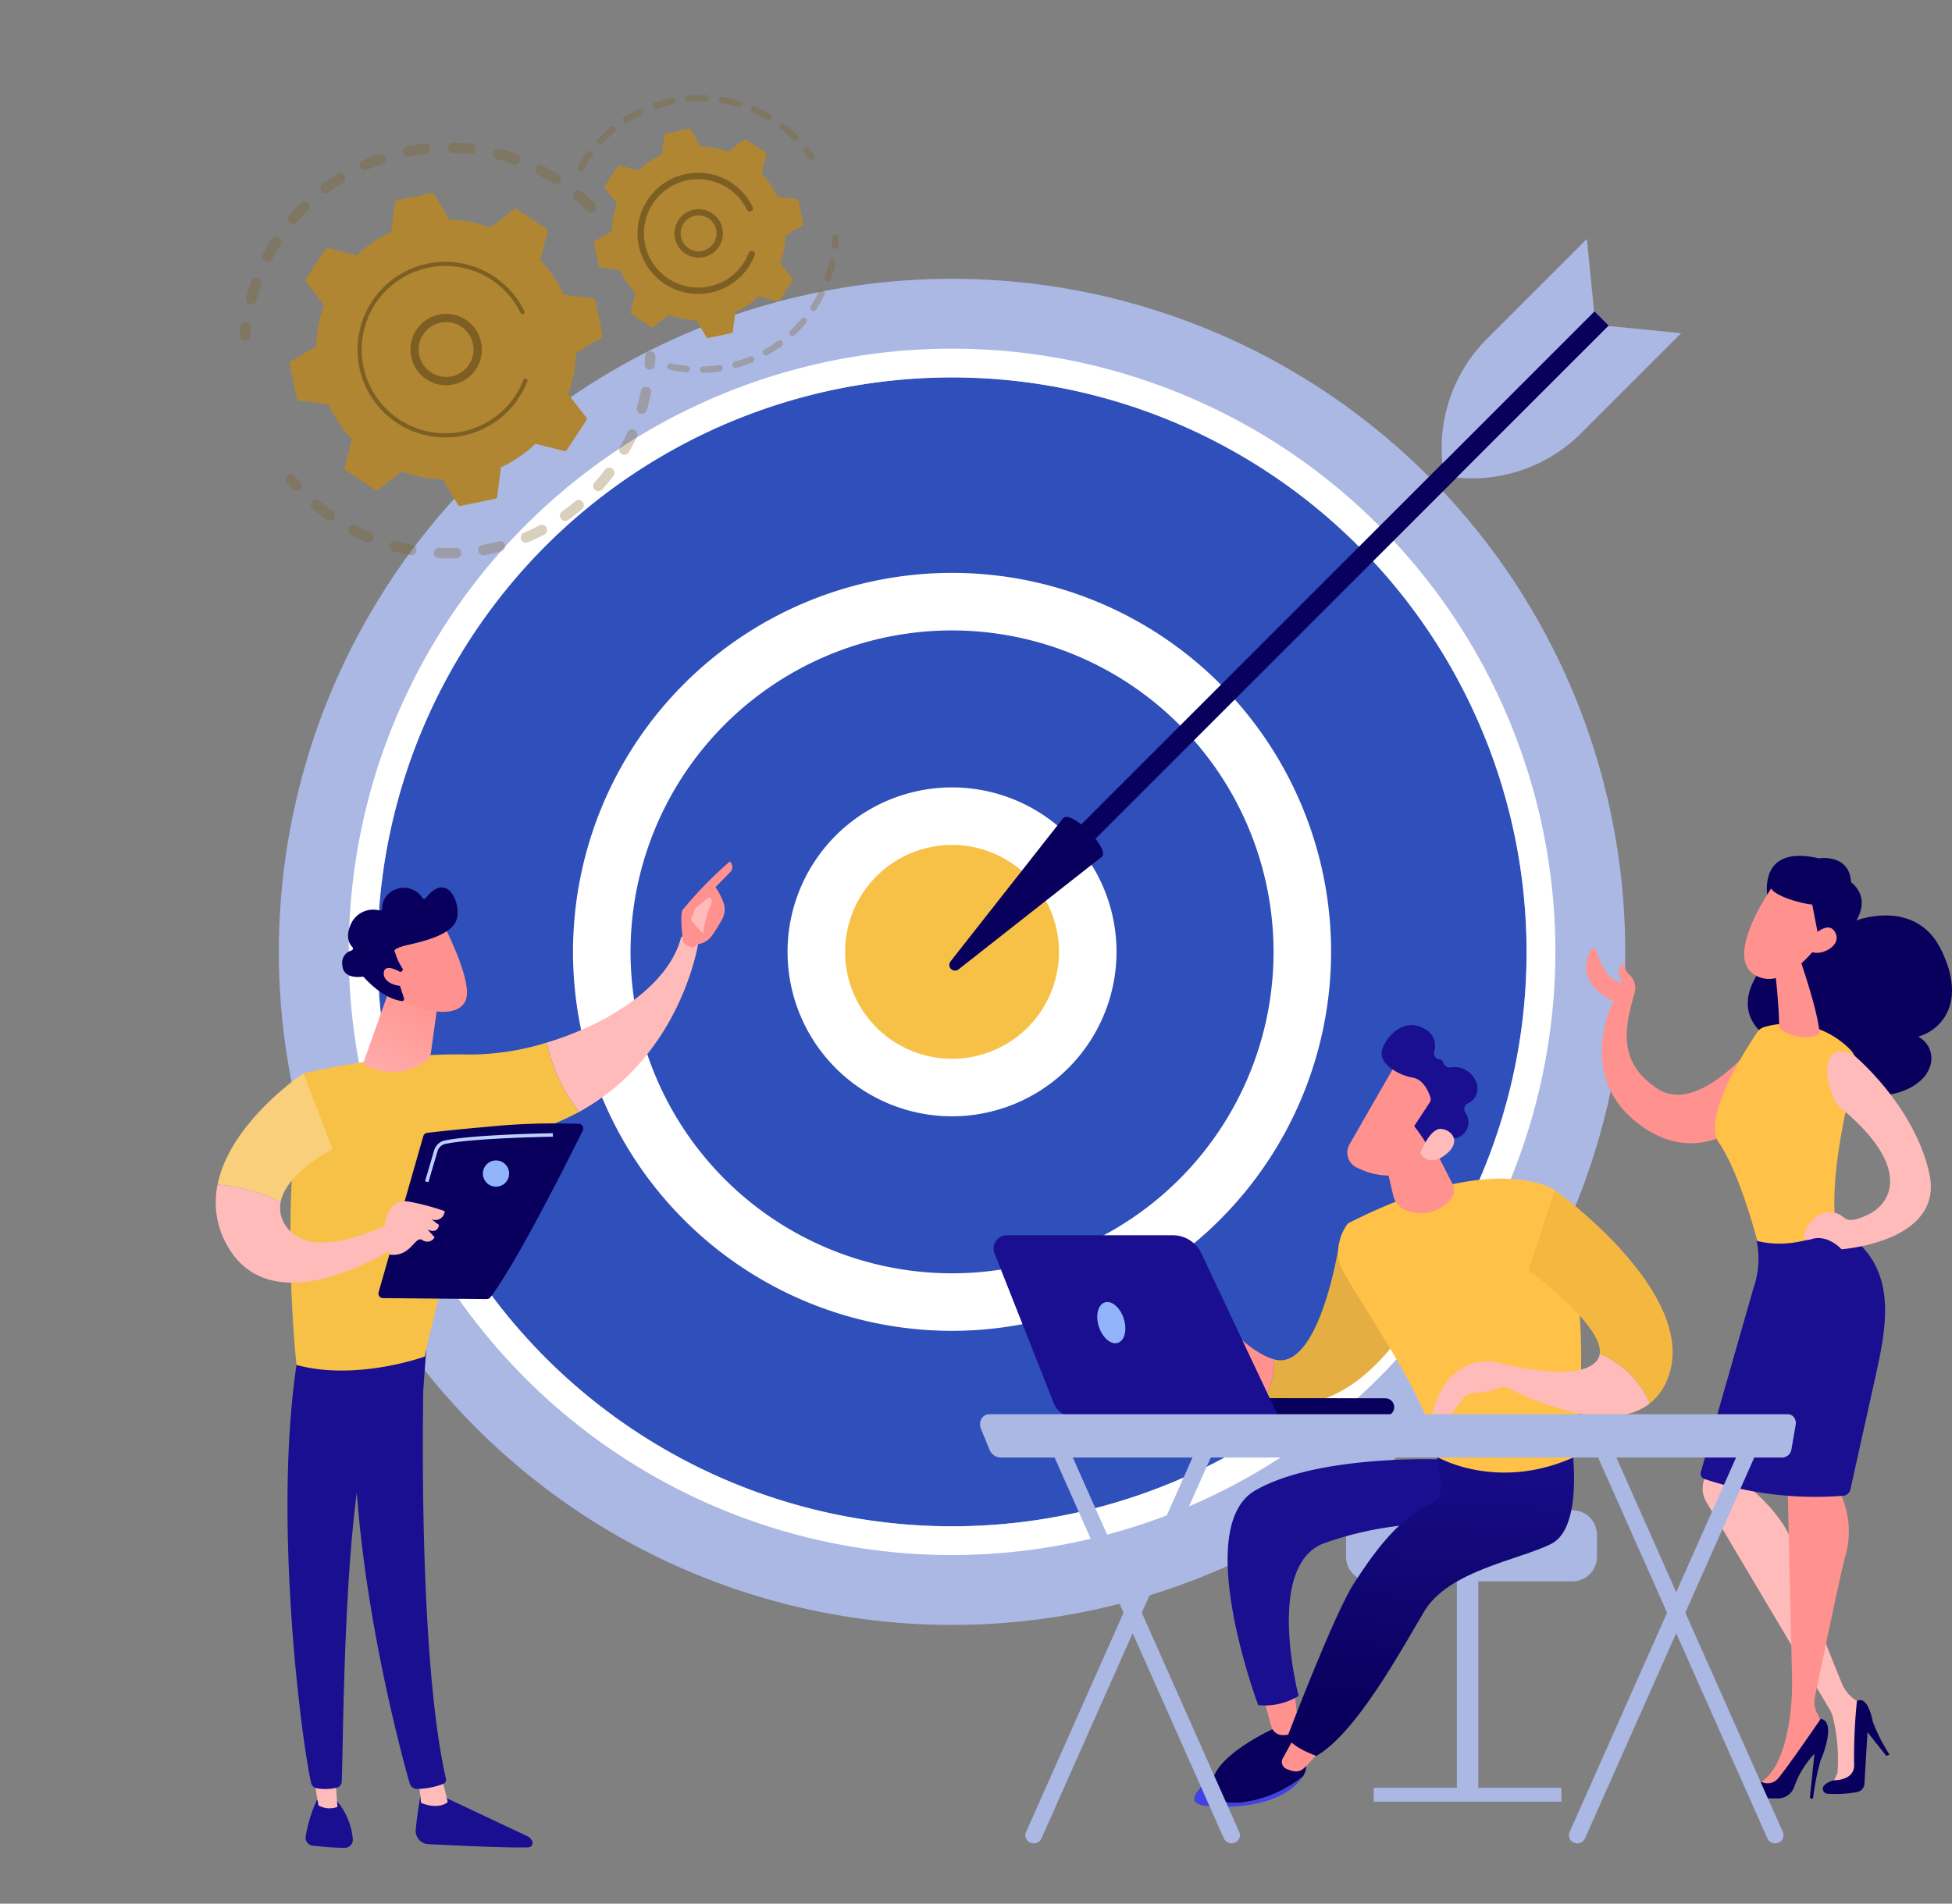 <svg xmlns="http://www.w3.org/2000/svg" xmlns:xlink="http://www.w3.org/1999/xlink" width="244.045" height="238.054" viewBox="0 0 244.045 238.054">
  <rect x="0" y="0" width="244.045" height="238.054" fill="#808080" stroke="none"/>
  <defs>
    <linearGradient id="linear-gradient" x1="-1.844" y1="3.468" x2="-2.135" y2="4.65" gradientUnits="objectBoundingBox">
      <stop offset="0" stop-color="#09005d"/>
      <stop offset="1" stop-color="#1a0f91"/>
    </linearGradient>
    <linearGradient id="linear-gradient-2" x1="-6.881" y1="10.137" x2="-7.203" y2="13.584" xlink:href="#linear-gradient"/>
    <linearGradient id="linear-gradient-3" x1="74.698" y1="-1.308" x2="71.861" y2="5.08" xlink:href="#linear-gradient"/>
    <linearGradient id="linear-gradient-4" x1="294.732" y1="-1.081" x2="295.739" y2="-1.081" gradientUnits="objectBoundingBox">
      <stop offset="0" stop-color="#febbba"/>
      <stop offset="1" stop-color="#ff928e"/>
    </linearGradient>
    <linearGradient id="linear-gradient-5" x1="94.278" y1="-0.073" x2="91.261" y2="0.782" xlink:href="#linear-gradient"/>
    <linearGradient id="linear-gradient-6" x1="185.542" y1="-3.175" x2="178.522" y2="4.39" xlink:href="#linear-gradient"/>
    <linearGradient id="linear-gradient-7" x1="343.594" y1="-0.682" x2="344.608" y2="-0.682" xlink:href="#linear-gradient-4"/>
    <linearGradient id="linear-gradient-8" x1="63.163" y1="-0.139" x2="61.145" y2="0.704" xlink:href="#linear-gradient"/>
    <linearGradient id="linear-gradient-9" x1="56.86" y1="0.222" x2="57.853" y2="0.222" xlink:href="#linear-gradient-4"/>
    <linearGradient id="linear-gradient-10" x1="-70.451" y1="1.023" x2="-68.471" y2="3.707" xlink:href="#linear-gradient-4"/>
    <linearGradient id="linear-gradient-11" x1="409.415" y1="-0.657" x2="411.416" y2="-2.437" xlink:href="#linear-gradient-4"/>
    <linearGradient id="linear-gradient-12" x1="45.312" y1="0.037" x2="46.314" y2="0.037" xlink:href="#linear-gradient-4"/>
    <linearGradient id="linear-gradient-13" x1="-0.103" y1="1.691" x2="0.844" y2="-0.028" xlink:href="#linear-gradient-4"/>
    <linearGradient id="linear-gradient-14" x1="33.139" y1="46.635" x2="32.815" y2="45.569" xlink:href="#linear-gradient-4"/>
    <linearGradient id="linear-gradient-15" x1="25.118" y1="34.693" x2="25.322" y2="35.876" xlink:href="#linear-gradient"/>
    <linearGradient id="linear-gradient-16" x1="106.614" y1="221.979" x2="105.667" y2="217.367" xlink:href="#linear-gradient-4"/>
    <linearGradient id="linear-gradient-17" x1="41.57" y1="-0.062" x2="42.084" y2="2.428" xlink:href="#linear-gradient"/>
    <linearGradient id="linear-gradient-18" x1="141.632" y1="0.5" x2="142.632" y2="0.5" xlink:href="#linear-gradient-4"/>
    <linearGradient id="linear-gradient-19" x1="9.972" y1="-0.407" x2="8.878" y2="0.795" xlink:href="#linear-gradient-4"/>
    <linearGradient id="linear-gradient-20" x1="-24.57" y1="1.893" x2="-25.182" y2="2.513" xlink:href="#linear-gradient"/>
    <linearGradient id="linear-gradient-21" x1="-115.065" y1="7.711" x2="-114.841" y2="6.801" xlink:href="#linear-gradient-4"/>
    <linearGradient id="linear-gradient-22" x1="-66.571" y1="5.644" x2="-65.362" y2="6.807" xlink:href="#linear-gradient-4"/>
    <linearGradient id="linear-gradient-23" x1="-76.74" y1="5.01" x2="-78.62" y2="6.915" xlink:href="#linear-gradient"/>
    <linearGradient id="linear-gradient-24" x1="-187.299" y1="18.446" x2="-183.923" y2="22.764" xlink:href="#linear-gradient-4"/>
    <linearGradient id="linear-gradient-25" x1="7.286" y1="1.272" x2="8.687" y2="0.135" xlink:href="#linear-gradient-4"/>
    <linearGradient id="linear-gradient-26" x1="16.645" y1="0.43" x2="17.64" y2="0.43" xlink:href="#linear-gradient"/>
    <linearGradient id="linear-gradient-27" x1="15.83" y1="0.377" x2="11.933" y2="0.708" xlink:href="#linear-gradient-4"/>
    <linearGradient id="linear-gradient-28" x1="15.631" y1="0.421" x2="16.624" y2="0.421" xlink:href="#linear-gradient"/>
    <linearGradient id="linear-gradient-29" x1="1.968" y1="-0.231" x2="0.935" y2="0.314" xlink:href="#linear-gradient"/>
    <linearGradient id="linear-gradient-30" x1="8.911" y1="0.789" x2="11.881" y2="-1.387" xlink:href="#linear-gradient-4"/>
    <linearGradient id="linear-gradient-31" x1="-9.604" y1="-1.469" x2="-10.014" y2="-0.35" xlink:href="#linear-gradient"/>
    <linearGradient id="linear-gradient-32" x1="-30.264" y1="-0.93" x2="-29.136" y2="-0.93" xlink:href="#linear-gradient-4"/>
    <linearGradient id="linear-gradient-33" x1="-4.436" y1="0.383" x2="-3.744" y2="-0.528" xlink:href="#linear-gradient"/>
    <linearGradient id="linear-gradient-34" x1="-8.487" y1="-1.105" x2="-9.728" y2="2.368" xlink:href="#linear-gradient"/>
    <linearGradient id="linear-gradient-35" x1="-8.81" y1="-1.332" x2="-7.877" y2="-1.332" gradientUnits="objectBoundingBox">
      <stop offset="0" stop-color="#4f52ff"/>
      <stop offset="1" stop-color="#4042e2"/>
    </linearGradient>
    <linearGradient id="linear-gradient-36" x1="-26.908" y1="-1.077" x2="-26.006" y2="-1.077" xlink:href="#linear-gradient-4"/>
    <linearGradient id="linear-gradient-37" x1="-3.986" y1="0.705" x2="-3.955" y2="-0.272" xlink:href="#linear-gradient"/>
    <linearGradient id="linear-gradient-38" x1="-6.41" y1="0.002" x2="-5.417" y2="0.002" xlink:href="#linear-gradient-4"/>
    <linearGradient id="linear-gradient-39" x1="-15.914" y1="-0.516" x2="-14.795" y2="-0.516" xlink:href="#linear-gradient-4"/>
    <linearGradient id="linear-gradient-40" x1="-4.698" y1="0.781" x2="-5.941" y2="7.598" xlink:href="#linear-gradient-4"/>
    <linearGradient id="linear-gradient-41" x1="-9.537" y1="-10.969" x2="-10.634" y2="-9.655" xlink:href="#linear-gradient-4"/>
    <linearGradient id="linear-gradient-42" x1="-11.662" y1="-10.689" x2="-10.387" y2="-10.689" xlink:href="#linear-gradient"/>
    <linearGradient id="linear-gradient-43" x1="-36.21" y1="-39.653" x2="-33.79" y2="-42.329" xlink:href="#linear-gradient-4"/>
    <linearGradient id="linear-gradient-44" x1="31.102" y1="22.047" x2="30.362" y2="24.484" xlink:href="#linear-gradient"/>
    <linearGradient id="linear-gradient-45" x1="23.832" y1="0.134" x2="23.432" y2="0.8" xlink:href="#linear-gradient"/>
  </defs>
  <g id="_12084748_20943892" data-name="12084748_20943892" transform="translate(-10.075 -21.776)">
    <g id="Illustration" transform="translate(10.075 21.777)">
      <g id="Grupo_1099633" data-name="Grupo 1099633" transform="translate(0 0)">
        <g id="Grupo_1099604" data-name="Grupo 1099604" transform="translate(0 0)">
          <g id="Grupo_1099602" data-name="Grupo 1099602">
            <circle id="Elipse_11851" data-name="Elipse 11851" cx="84.165" cy="84.165" r="84.165" transform="translate(0 119.027) rotate(-45)" fill="#aab8e3"/>
            <g id="Grupo_1099599" data-name="Grupo 1099599" transform="translate(43.599 43.597)">
              <circle id="Elipse_11852" data-name="Elipse 11852" cx="71.832" cy="71.832" r="71.832" transform="translate(3.598 3.598)" fill="#2f50ba"/>
              <path id="Trazado_1033326" data-name="Trazado 1033326" d="M773.33,1012.966a75.43,75.43,0,1,1,75.43-75.43A75.515,75.515,0,0,1,773.33,1012.966Zm0-147.262a71.832,71.832,0,1,0,71.831,71.832A71.913,71.913,0,0,0,773.33,865.7Z" transform="translate(-697.9 -862.106)" fill="#fff"/>
            </g>
            <g id="Grupo_1099600" data-name="Grupo 1099600" transform="translate(71.639 71.637)">
              <circle id="Elipse_11853" data-name="Elipse 11853" cx="43.792" cy="43.792" r="43.792" transform="translate(3.598 3.597)" fill="#2f50ba"/>
              <path id="Trazado_1033327" data-name="Trazado 1033327" d="M1103.189,1314.792a47.39,47.39,0,1,1,47.39-47.391A47.444,47.444,0,0,1,1103.189,1314.792Zm0-87.585a40.195,40.195,0,1,0,40.195,40.194A40.24,40.24,0,0,0,1103.189,1227.208Z" transform="translate(-1055.799 -1220.012)" fill="#fff"/>
            </g>
            <g id="Grupo_1099601" data-name="Grupo 1099601" transform="translate(98.464 98.462)">
              <circle id="Elipse_11854" data-name="Elipse 11854" cx="16.966" cy="16.966" r="16.966" transform="translate(3.598 3.598)" fill="#f7c148"/>
              <path id="Trazado_1033328" data-name="Trazado 1033328" d="M1418.768,1603.538a20.565,20.565,0,1,1,20.564-20.564A20.588,20.588,0,0,1,1418.768,1603.538Zm0-33.933a13.369,13.369,0,1,0,13.369,13.369A13.384,13.384,0,0,0,1418.768,1569.6Z" transform="translate(-1398.204 -1562.409)" fill="#fff"/>
            </g>
          </g>
          <g id="Grupo_1099603" data-name="Grupo 1099603" transform="translate(118.679 29.87)">
            <path id="Trazado_1033329" data-name="Trazado 1033329" d="M1889.669,802.6l1.787,1.787-67.67,67.67L1822,870.273Z" transform="translate(-1809.011 -793.537)" fill="url(#linear-gradient)"/>
            <path id="Trazado_1033330" data-name="Trazado 1033330" d="M1670.48,1609.643c1.025-1.025,5.858,3.808,4.833,4.833l-17.926,14.093a.712.712,0,0,1-1-1Z" transform="translate(-1656.227 -1537.22)" fill="url(#linear-gradient-2)"/>
            <path id="Trazado_1033331" data-name="Trazado 1033331" d="M2484.937,825.905l9.1.9-12.5,12.5a19.32,19.32,0,0,1-15.573,5.564h0Z" transform="translate(-2402.531 -815.014)" fill="#aab8e3"/>
            <path id="Trazado_1033332" data-name="Trazado 1033332" d="M2461.01,696l-.9-9.1-12.5,12.5a19.321,19.321,0,0,0-5.564,15.573h0Z" transform="translate(-2380.391 -686.895)" fill="#aab8e3"/>
          </g>
        </g>
        <g id="Grupo_1099615" data-name="Grupo 1099615" transform="translate(29.998 11.883)">
          <g id="Grupo_1099609" data-name="Grupo 1099609" transform="translate(0 5.935)">
            <g id="Grupo_1099605" data-name="Grupo 1099605" opacity="0.3">
              <path id="Trazado_1033333" data-name="Trazado 1033333" d="M577.455,541.611a.651.651,0,0,1-.921,0c-.494-.494-1.017-.974-1.554-1.427a.651.651,0,0,1-.086-.908l.008-.01a.651.651,0,0,1,.918-.078c.565.477,1.116.982,1.636,1.5a.651.651,0,0,1,.046.87A.624.624,0,0,1,577.455,541.611Zm-5.241-3.451c-.594-.375-1.209-.728-1.829-1.05a.651.651,0,1,1,.6-1.156c.653.339,1.3.71,1.925,1.1a.651.651,0,0,1,.2.9.62.62,0,0,1-.045.063A.651.651,0,0,1,572.214,538.159Zm-4.972-2.412c-.66-.233-1.339-.44-2.017-.615a.651.651,0,0,1,.326-1.261c.714.185,1.429.4,2.124.648a.651.651,0,1,1-.433,1.228Zm-5.386-1.24c-.7-.08-1.4-.13-2.1-.149a.651.651,0,1,1,.036-1.3c.737.021,1.482.074,2.216.157a.651.651,0,0,1-.147,1.294Zm-5.529-.009c-.7.077-1.4.185-2.085.321a.651.651,0,1,1-.252-1.278c.724-.143,1.463-.256,2.194-.337a.651.651,0,1,1,.143,1.294Zm-5.393,1.215c-.662.229-1.322.489-1.962.774a.651.651,0,0,1-.529-1.19c.674-.3,1.369-.573,2.065-.815a.651.651,0,0,1,.426,1.231Zm-16.611,17.575a.651.651,0,0,1-.466-.794c.186-.713.405-1.428.652-2.124a.651.651,0,0,1,1.227.435c-.235.661-.443,1.339-.619,2.017a.65.65,0,0,1-.794.466Zm11.625-15.2c-.594.37-1.179.771-1.739,1.191a.651.651,0,0,1-.781-1.042c.59-.442,1.206-.864,1.832-1.254a.651.651,0,1,1,.689,1.105Zm-9.722,9.85a.651.651,0,0,1-.276-.879c.341-.653.714-1.3,1.109-1.924a.651.651,0,1,1,1.1.7c-.376.592-.731,1.207-1.054,1.828a.644.644,0,0,1-.072.109A.651.651,0,0,1,536.227,547.942Zm5.393-6.417c-.5.494-.977,1.015-1.43,1.55a.651.651,0,0,1-1-.83l.009-.011c.477-.564.983-1.113,1.5-1.632a.651.651,0,0,1,.966.871Q541.644,541.5,541.62,541.524Z" transform="translate(-533.089 -533.056)" fill="#7e5f23"/>
              <path id="Trazado_1033334" data-name="Trazado 1033334" d="M525.457,821.406a.648.648,0,0,0,.143-.362c.025-.335.057-.675.1-1.01a.651.651,0,1,0-1.294-.148c-.041.353-.074.71-.1,1.063a.651.651,0,0,0,1.156.458Z" transform="translate(-524.299 -796.882)" fill="#7e5f23"/>
            </g>
            <g id="Grupo_1099606" data-name="Grupo 1099606" transform="translate(5.708 26.066)" opacity="0.3">
              <path id="Trazado_1033335" data-name="Trazado 1033335" d="M599,1064.263a.651.651,0,0,0-.021-.844c-.224-.25-.447-.509-.661-.77a.651.651,0,1,0-1.005.828c.226.274.461.547.7.81a.651.651,0,0,0,.92.05A.666.666,0,0,0,599,1064.263Z" transform="translate(-597.158 -1047.006)" fill="#7e5f23"/>
              <path id="Trazado_1033336" data-name="Trazado 1033336" d="M673.887,935.833a.651.651,0,0,1-.97-.869c.457-.51.9-1.048,1.319-1.6a.651.651,0,0,1,1.039.786q-.273.361-.557.71C674.449,935.189,674.169,935.518,673.887,935.833Zm2.445-4.407a.651.651,0,0,1-.249-.887c.338-.6.655-1.225.941-1.851a.651.651,0,1,1,1.185.54c-.3.659-.634,1.315-.99,1.948a.651.651,0,0,1-.887.249Zm-4.988,6.882c-.553.469-1.133.92-1.725,1.342a.651.651,0,0,1-.756-1.061c.562-.4,1.113-.829,1.638-1.274a.651.651,0,0,1,.928.906A.664.664,0,0,1,671.344,938.309Zm7.3-11.966a.651.651,0,0,1-.437-.81c.2-.66.369-1.337.51-2.012a.651.651,0,0,1,1.275.266c-.149.71-.329,1.423-.537,2.119a.65.65,0,0,1-.81.437ZM666.6,941.5c-.642.335-1.307.648-1.977.929a.651.651,0,1,1-.5-1.2c.636-.267,1.268-.564,1.878-.883a.651.651,0,1,1,.6,1.154Zm-5.333,2.077c-.7.188-1.419.348-2.132.476a.651.651,0,1,1-.23-1.282c.678-.122,1.36-.274,2.026-.452a.651.651,0,1,1,.336,1.258Zm-5.66.865c-.726.03-1.461.03-2.185,0a.651.651,0,0,1,.054-1.3c.688.029,1.386.029,2.076,0a.651.651,0,1,1,.054,1.3Zm-5.713-.39c-.715-.129-1.432-.29-2.133-.479a.651.651,0,1,1,.339-1.258c.665.179,1.346.332,2.025.455a.651.651,0,0,1-.232,1.282Zm-5.491-1.637c-.667-.283-1.331-.6-1.973-.936a.651.651,0,0,1,.607-1.152c.61.322,1.241.621,1.874.89a.651.651,0,1,1-.508,1.2Zm-4.992-2.8c-.435-.31-.865-.638-1.279-.974q-.225-.182-.445-.369a.644.644,0,0,1-.076-.918.651.651,0,0,1,.918-.076q.209.177.423.35c.394.319.8.63,1.216.926a.651.651,0,0,1,.151.908l-.024.032A.651.651,0,0,1,639.407,939.618Z" transform="translate(-634.293 -918.518)" fill="#7e5f23"/>
              <path id="Trazado_1033337" data-name="Trazado 1033337" d="M1171.258,867.866a.649.649,0,0,0,.144-.365c.024-.352.041-.711.051-1.067a.651.651,0,0,0-1.3-.036c-.009.338-.026.679-.048,1.013a.651.651,0,0,0,1.156.454Z" transform="translate(-1125.214 -865.765)" fill="#7e5f23"/>
            </g>
            <g id="Grupo_1099608" data-name="Grupo 1099608" transform="translate(6.218 6.33)">
              <path id="Trazado_1033338" data-name="Trazado 1033338" d="M641.877,627.263a.3.3,0,0,0-.259-.24l-3.675-.469A16.139,16.139,0,0,0,635,622.232l.91-3.589a.3.3,0,0,0-.128-.329l-3.716-2.436a.3.3,0,0,0-.353.014l-2.928,2.265a16.14,16.14,0,0,0-5.137-.974l-1.9-3.183a.3.3,0,0,0-.323-.142l-4.35.9a.3.3,0,0,0-.24.26l-.469,3.675a16.133,16.133,0,0,0-4.323,2.941l-3.589-.91a.3.3,0,0,0-.329.128l-2.436,3.716a.3.3,0,0,0,.014.353l2.265,2.928A16.135,16.135,0,0,0,607,632.99l-3.183,1.9a.3.3,0,0,0-.142.324l.9,4.35a.3.3,0,0,0,.259.24l3.675.469a16.134,16.134,0,0,0,2.941,4.323l-.91,3.589a.3.3,0,0,0,.128.329l3.716,2.436a.3.3,0,0,0,.353-.014l2.928-2.265a16.135,16.135,0,0,0,5.137.973l1.9,3.183a.3.3,0,0,0,.324.142l4.35-.9a.3.3,0,0,0,.24-.259l.469-3.675a16.135,16.135,0,0,0,4.323-2.941l3.589.91a.3.3,0,0,0,.329-.128l2.436-3.716a.3.3,0,0,0-.014-.353l-2.265-2.928a16.137,16.137,0,0,0,.973-5.137l3.183-1.9a.3.3,0,0,0,.142-.323Z" transform="translate(-603.668 -613.851)" fill="#b18632"/>
              <g id="Grupo_1099607" data-name="Grupo 1099607" transform="translate(15.093 15.096)">
                <path id="Trazado_1033339" data-name="Trazado 1033339" d="M803.809,814.287a4.464,4.464,0,1,1,.449-.478A4.472,4.472,0,0,1,803.809,814.287Zm-6.444-3.433a3.425,3.425,0,1,0,1.1-2.377,3.468,3.468,0,0,0-.348.37A3.4,3.4,0,0,0,797.365,810.854Z" transform="translate(-796.32 -806.534)" fill="#7e5f23"/>
              </g>
              <path id="Trazado_1033340" data-name="Trazado 1033340" d="M731.412,741.442a11.19,11.19,0,0,0,.666-.911h0q.1-.15.192-.3a11.072,11.072,0,0,0,.794-1.569l.009-.022.025-.063c.017-.041.032-.082.048-.123a.26.26,0,1,0-.486-.187,10.474,10.474,0,0,1-9.918,6.7,10.4,10.4,0,0,1-5.585-1.709,10.6,10.6,0,0,1-.87-.635,10.462,10.462,0,1,1,16.021-12.677.261.261,0,0,0,.469-.227,10.984,10.984,0,1,0-16.819,13.308,11.241,11.241,0,0,0,.913.666,10.985,10.985,0,0,0,14.541-2.251Z" transform="translate(-703.427 -714.937)" fill="#7e5f23"/>
            </g>
          </g>
          <g id="Grupo_1099614" data-name="Grupo 1099614" transform="translate(42.202)">
            <g id="Grupo_1099610" data-name="Grupo 1099610" opacity="0.3">
              <path id="Trazado_1033341" data-name="Trazado 1033341" d="M1424.56,541.982a.4.4,0,0,0,.019-.482c-.194-.281-.4-.56-.609-.829a.4.4,0,1,0-.634.5c.2.256.4.522.581.791a.4.4,0,0,0,.643.025Z" transform="translate(-1395.023 -533.998)" fill="#7e5f23"/>
              <path id="Trazado_1033342" data-name="Trazado 1033342" d="M1090.488,462.945a.4.4,0,0,1-.569,0,16.7,16.7,0,0,0-1.255-1.128q-.138-.112-.279-.221a.4.4,0,0,1-.071-.564.417.417,0,0,1,.565-.071q.148.115.292.231a17.472,17.472,0,0,1,1.316,1.183.4.4,0,0,1,.029.538C1090.507,462.925,1090.5,462.935,1090.488,462.945Zm-3.79-2.5a16.657,16.657,0,0,0-1.814-.938.4.4,0,0,1,.325-.736,17.438,17.438,0,0,1,1.9.983.4.4,0,0,1,.139.552.431.431,0,0,1-.033.047A.4.4,0,0,1,1086.7,460.445Zm-3.731-1.644a16.51,16.51,0,0,0-1.99-.463.4.4,0,0,1,.134-.793,17.346,17.346,0,0,1,2.087.486.4.4,0,0,1,.27.5.408.408,0,0,1-.073.138A.4.4,0,0,1,1082.967,458.8Zm-4.021-.677a16.582,16.582,0,0,0-2.042.038.4.4,0,0,1-.065-.8,17.443,17.443,0,0,1,2.141-.04.4.4,0,1,1-.035.8Zm-4.065.325a16.767,16.767,0,0,0-1.972.532.4.4,0,1,1-.257-.762,17.586,17.586,0,0,1,2.066-.558.4.4,0,0,1,.162.788Zm-3.862,1.3a16.487,16.487,0,0,0-1.78,1,.4.4,0,0,1-.436-.676,17.329,17.329,0,0,1,1.868-1.045.4.4,0,0,1,.349.725Zm-3.425,2.206a16.522,16.522,0,0,0-1.482,1.4.4.4,0,0,1-.588-.549,17.427,17.427,0,0,1,1.555-1.472.4.4,0,0,1,.571.562A.419.419,0,0,1,1067.594,461.958Zm-4.425,4.861a.4.4,0,0,1-.157-.547A17.455,17.455,0,0,1,1064,464.7c.054-.078.108-.154.164-.23a.4.4,0,0,1,.65.474c-.052.071-.1.143-.155.217a16.681,16.681,0,0,0-.943,1.506.393.393,0,0,1-.04.059A.4.4,0,0,1,1063.169,466.819Z" transform="translate(-1062.962 -457.305)" fill="#7e5f23"/>
            </g>
            <g id="Grupo_1099611" data-name="Grupo 1099611" transform="translate(11.212 17.449)" opacity="0.3">
              <path id="Trazado_1033343" data-name="Trazado 1033343" d="M1223.453,727.042a17.536,17.536,0,0,1-1.442,1.534.4.4,0,0,1-.552-.586,16.645,16.645,0,0,0,1.376-1.463.4.4,0,0,1,.622.51Zm.692-1.578a.4.4,0,0,1-.119-.556,16.821,16.821,0,0,0,.988-1.75.4.4,0,0,1,.723.353,17.613,17.613,0,0,1-1.036,1.834.391.391,0,0,1-.026.035A.4.4,0,0,1,1224.145,725.463Zm-3.754,4.46a17.436,17.436,0,0,1-1.771,1.14.4.4,0,0,1-.394-.7,16.663,16.663,0,0,0,1.689-1.087.4.4,0,1,1,.475.649Zm5.642-8.111a.4.4,0,0,1-.249-.511,16.537,16.537,0,0,0,.537-1.936.4.4,0,1,1,.787.167,17.211,17.211,0,0,1-.563,2.031.4.4,0,0,1-.511.249Zm-9.308,10.167a17.5,17.5,0,0,1-1.993.68.4.4,0,1,1-.214-.776,16.583,16.583,0,0,0,1.9-.649.4.4,0,0,1,.465.626A.406.406,0,0,1,1216.725,731.98Zm-4.053,1.116a17.569,17.569,0,0,1-2.1.184.4.4,0,1,1-.022-.8,16.807,16.807,0,0,0,2-.176.4.4,0,1,1,.118.8Zm-4.2.114a17.383,17.383,0,0,1-2.082-.325.4.4,0,0,1,.172-.786,16.478,16.478,0,0,0,1.985.309.4.4,0,1,1-.075.8Z" transform="translate(-1206.069 -715.989)" fill="#7e5f23"/>
              <path id="Trazado_1033344" data-name="Trazado 1033344" d="M1469.061,681.681a.4.4,0,0,0,.088-.218c.03-.343.049-.688.059-1.027a.4.4,0,1,0-.8-.022c-.009.323-.027.652-.056.979a.4.4,0,0,0,.713.288Z" transform="translate(-1447.797 -680.022)" fill="#7e5f23"/>
            </g>
            <g id="Grupo_1099613" data-name="Grupo 1099613" transform="translate(2.055 4.209)">
              <path id="Trazado_1033345" data-name="Trazado 1033345" d="M1114.755,520a.2.2,0,0,0-.174-.16l-2.459-.314a10.8,10.8,0,0,0-1.968-2.893l.609-2.4a.2.2,0,0,0-.086-.22l-2.487-1.63a.2.2,0,0,0-.236.009l-1.959,1.516a10.8,10.8,0,0,0-3.437-.651l-1.268-2.13a.2.2,0,0,0-.217-.1l-2.911.606a.2.2,0,0,0-.161.174l-.314,2.459a10.8,10.8,0,0,0-2.893,1.968l-2.4-.609a.2.2,0,0,0-.22.086l-1.63,2.487a.2.2,0,0,0,.009.236l1.516,1.959a10.8,10.8,0,0,0-.651,3.437l-2.13,1.268a.2.2,0,0,0-.1.216l.605,2.911a.2.2,0,0,0,.174.161l2.459.314a10.789,10.789,0,0,0,1.968,2.892l-.609,2.4a.2.2,0,0,0,.086.22l2.487,1.63a.2.2,0,0,0,.236-.009l1.96-1.516a10.8,10.8,0,0,0,3.437.651l1.268,2.13a.2.2,0,0,0,.216.1l2.911-.605a.2.2,0,0,0,.161-.174l.314-2.459a10.8,10.8,0,0,0,2.892-1.968l2.4.609a.2.2,0,0,0,.22-.086l1.63-2.487a.2.2,0,0,0-.009-.236l-1.516-1.96a10.783,10.783,0,0,0,.651-3.437l2.13-1.268a.2.2,0,0,0,.1-.216Z" transform="translate(-1089.187 -511.025)" fill="#b18632"/>
              <g id="Grupo_1099612" data-name="Grupo 1099612" transform="translate(10.048 10.048)">
                <path id="Trazado_1033346" data-name="Trazado 1033346" d="M1222.54,644.557a3.031,3.031,0,1,1,.309-.329A3.076,3.076,0,0,1,1222.54,644.557Zm-3.707-.726a2.238,2.238,0,0,0,3.162.134h0a2.238,2.238,0,0,0-3.029-3.3,2.238,2.238,0,0,0-.134,3.162Z" transform="translate(-1217.441 -639.276)" fill="#7e5f23"/>
              </g>
              <path id="Trazado_1033347" data-name="Trazado 1033347" d="M1172.17,593.8q.241-.3.455-.622a7.623,7.623,0,0,0,.712-1.37l.025-.065a.4.4,0,0,0-.75-.289,6.794,6.794,0,0,1-.659,1.283h0l-.044.066a6.709,6.709,0,0,1-2.466,2.218,6.809,6.809,0,0,1-1.714.621l-.015,0-.045.009a6.728,6.728,0,0,1-5.093-.967,6.845,6.845,0,0,1-.563-.411,6.773,6.773,0,1,1,10.372-8.207.4.4,0,0,0,.108.137.4.4,0,0,0,.616-.488,7.578,7.578,0,1,0-11.6,9.182,7.729,7.729,0,0,0,.63.46A7.588,7.588,0,0,0,1172.17,593.8Z" transform="translate(-1153.262 -575.928)" fill="#7e5f23"/>
            </g>
          </g>
        </g>
        <g id="Grupo_1099621" data-name="Grupo 1099621" transform="translate(26.974 107.726)">
          <path id="Trazado_1033348" data-name="Trazado 1033348" d="M805.405,3164.231s-.453,2.428-.686,4.835a1.659,1.659,0,0,0,1.57,1.812c3.206.164,10.063.49,12.525.4a.54.54,0,0,0,.482-.735,1.211,1.211,0,0,0-.612-.657l-11.281-5.316Z" transform="translate(-779.718 -3048)" fill="url(#linear-gradient-3)"/>
          <path id="Trazado_1033349" data-name="Trazado 1033349" d="M809.255,3140.979l.317,2.913s1.976.943,3.342-.084l-.791-3.251Z" transform="translate(-783.906 -3026.181)" fill="url(#linear-gradient-4)"/>
          <path id="Trazado_1033350" data-name="Trazado 1033350" d="M712.9,2446.783c-.156.758-1.162,37.912,2.651,54.6a.566.566,0,0,1-.338.655,9.853,9.853,0,0,1-3.241.626.974.974,0,0,1-.959-.708c-1.1-3.874-6.355-23.284-6.888-41.783-.6-20.671.007-.7.007-.7l.587-12.768Z" transform="translate(-686.773 -2386.687)" fill="url(#linear-gradient-5)"/>
          <path id="Trazado_1033351" data-name="Trazado 1033351" d="M630.443,3178.843a17.516,17.516,0,0,0-1.389,4.479,1.012,1.012,0,0,0,.879,1.22c1.058.114,2.687.263,3.993.267a1.009,1.009,0,0,0,1.01-1.116,8.512,8.512,0,0,0-1.943-4.687Z" transform="translate(-617.802 -3061.467)" fill="url(#linear-gradient-6)"/>
          <path id="Trazado_1033352" data-name="Trazado 1033352" d="M639.839,3129.3l.765,4.408a2.845,2.845,0,0,0,2.374.186l-.34-4.738Z" transform="translate(-627.763 -3015.674)" fill="url(#linear-gradient-7)"/>
          <path id="Trazado_1033353" data-name="Trazado 1033353" d="M601.614,2437.966c-3.436,19.575.242,48.464,1.522,54.124a.881.881,0,0,0,.7.676,5.914,5.914,0,0,0,2.542-.078.806.806,0,0,0,.587-.737c.222-4.564.168-32.594,3.3-43.642a2.516,2.516,0,0,1,.984-1.379l5.915-4.121.515-6.747Z" transform="translate(-591.216 -2376.88)" fill="url(#linear-gradient-8)"/>
          <g id="Grupo_1099616" data-name="Grupo 1099616" transform="translate(9.326 9.317)">
            <path id="Trazado_1033354" data-name="Trazado 1033354" d="M626.858,1971.1c-9.734-.254-20.5,2.361-20.5,2.361-3.064,16.906-.855,36.459-.855,36.459,7.518,2.048,16.051-1.056,16.051-1.056,1.32-7.065,7.355-26.928,7.355-26.928a32.07,32.07,0,0,0,11.938-3.664,20.876,20.876,0,0,1-4.044-8.669A32.66,32.66,0,0,1,626.858,1971.1Z" transform="translate(-604.731 -1956.28)" fill="#f7c148"/>
            <path id="Trazado_1033355" data-name="Trazado 1033355" d="M1033.03,1800.325a1.862,1.862,0,0,0-2.161-.629c-1.49,6.038-9.049,10.874-16.79,13.2a20.88,20.88,0,0,0,4.044,8.669C1031,1814.484,1033.03,1800.325,1033.03,1800.325Z" transform="translate(-982.009 -1799.573)" fill="url(#linear-gradient-9)"/>
          </g>
          <g id="Grupo_1099617" data-name="Grupo 1099617" transform="translate(58.208)">
            <path id="Trazado_1033356" data-name="Trazado 1033356" d="M1230.569,1691.016c.1.319-1.066.792-1.737-.515-.018-.624-.371-3.3.006-3.8a49.777,49.777,0,0,1,5.89-6.042.916.916,0,0,1,.1,1.273l-1.885,1.927a9.035,9.035,0,0,1,1.069,2.165,2.615,2.615,0,0,1-.279,1.923c-.333.587-.788,1.35-1.216,1.946A2.583,2.583,0,0,1,1230.569,1691.016Z" transform="translate(-1228.666 -1680.656)" fill="url(#linear-gradient-10)"/>
            <path id="Trazado_1033357" data-name="Trazado 1033357" d="M1246.12,1737.5l-1.715,1.426-.548,1.43,1.5,1.7a19.573,19.573,0,0,1,.922-3.457C1246.666,1737.985,1246.472,1737.685,1246.12,1737.5Z" transform="translate(-1242.668 -1733.048)" fill="url(#linear-gradient-11)"/>
          </g>
          <path id="Trazado_1033358" data-name="Trazado 1033358" d="M502.975,2028.3l-3.644-9.462s-9.153,6.092-10.723,13.911a21.521,21.521,0,0,1,7.885,2.194C497.2,2031.254,502.975,2028.3,502.975,2028.3Z" transform="translate(-488.38 -1992.346)" fill="#facf7b"/>
          <path id="Trazado_1033359" data-name="Trazado 1033359" d="M508.152,2200.9s-10.265,5.673-13.663.713a3.873,3.873,0,0,1-.681-3.016,21.521,21.521,0,0,0-7.885-2.194,10.814,10.814,0,0,0,1.1,7.423c5.929,11.1,22.452-.4,22.452-.4Z" transform="translate(-485.695 -2156)" fill="url(#linear-gradient-12)"/>
          <path id="Trazado_1033360" data-name="Trazado 1033360" d="M724.584,1886.621l-3.183,8.929a.323.323,0,0,0,.143.39,7.283,7.283,0,0,0,7.558-.436,1.519,1.519,0,0,0,.71-1.079l1.077-7.744Z" transform="translate(-702.917 -1870.485)" fill="url(#linear-gradient-13)"/>
          <g id="Grupo_1099618" data-name="Grupo 1099618" transform="translate(15.819 3.247)">
            <path id="Trazado_1033361" data-name="Trazado 1033361" d="M755.624,1781.556s3.341,6.436,2.88,9.018-4.675,2.356-8.336.221l-2.506-6.938Z" transform="translate(-742.957 -1776.898)" fill="url(#linear-gradient-14)"/>
            <path id="Trazado_1033362" data-name="Trazado 1033362" d="M695.019,1732.6a.264.264,0,0,0,.119-.385,6.89,6.89,0,0,1-.927-2.018s-.608-.4,1.565-.9,5.414-1.273,6.111-3.112c.68-1.793-1.018-6.334-3.83-2.755a.264.264,0,0,1-.418,0,2.721,2.721,0,0,0-3.3-1.109,2.5,2.5,0,0,0-1.732,2.4.262.262,0,0,1-.314.266,3.044,3.044,0,0,0-3.57,1.623c-.74,1.587-.278,2.494.148,2.94a.263.263,0,0,1-.117.436,1.583,1.583,0,0,0-1.134,1.8c.077,1.675,1.949,1.545,2.483,1.474a.264.264,0,0,1,.234.085c.452.51,2.49,2.676,4.715,2.956a.266.266,0,0,0,.282-.349l-.937-2.812a.265.265,0,0,1,.146-.327Z" transform="translate(-687.613 -1722.099)" fill="url(#linear-gradient-15)"/>
            <path id="Trazado_1033363" data-name="Trazado 1033363" d="M756.37,1851.38s-2.406-1.685-2.6-.287,2.162,2.047,3.334,1.537Z" transform="translate(-748.58 -1840.476)" fill="url(#linear-gradient-16)"/>
          </g>
          <g id="Grupo_1099620" data-name="Grupo 1099620" transform="translate(20.337 32.719)">
            <g id="Grupo_1099619" data-name="Grupo 1099619">
              <path id="Trazado_1033364" data-name="Trazado 1033364" d="M745.3,2119.432l5.592-19.527a.569.569,0,0,1,.482-.41c1.013-.118,3.949-.45,7.338-.737a83.367,83.367,0,0,1,11.657-.387.572.572,0,0,1,.467.823c-1.611,3.259-8.238,16.519-11.557,20.862a.573.573,0,0,1-.461.226l-12.974-.121A.572.572,0,0,1,745.3,2119.432Z" transform="translate(-745.279 -2098.282)" fill="url(#linear-gradient-17)"/>
              <path id="Trazado_1033365" data-name="Trazado 1033365" d="M756.463,2229.7s-.779-3.2-.465-4.339.923-2.6,2.952-2.273a29.667,29.667,0,0,1,4.423,1.179,1.162,1.162,0,0,1-1.663,1l.956.74s-.137,1.185-1.439.552l.889.981a1.036,1.036,0,0,1-1.518.349C759.641,2227.266,759.181,2230.083,756.463,2229.7Z" transform="translate(-755.09 -2213.266)" fill="url(#linear-gradient-18)"/>
            </g>
            <path id="Trazado_1033366" data-name="Trazado 1033366" d="M911.991,2159.45a1.641,1.641,0,1,0,1.641-1.641A1.641,1.641,0,0,0,911.991,2159.45Z" transform="translate(-898.93 -2153.146)" fill="#91b3fa"/>
            <path id="Trazado_1033367" data-name="Trazado 1033367" d="M820.087,2120.439l1.138-3.862a1.324,1.324,0,0,1,.995-.929c3.568-.745,13.335-.9,13.433-.9l-.006-.437c-.4.006-9.907.16-13.516.913a1.759,1.759,0,0,0-1.324,1.233l-1.138,3.862Z" transform="translate(-813.84 -2113.053)" fill="#bdd0fb"/>
          </g>
        </g>
        <g id="Grupo_1099632" data-name="Grupo 1099632" transform="translate(122.526 107.021)">
          <g id="Grupo_1099622" data-name="Grupo 1099622" transform="translate(75.78)">
            <path id="Trazado_1033368" data-name="Trazado 1033368" d="M2673.161,1819.565a.37.37,0,0,1,.684.073c.332,1.193,1.134,3.276,2.818,4.016.085.037.165.075.243.113a.857.857,0,0,0-.105-.775c-.524-.8.421-1.893.421-1.893a2.438,2.438,0,0,0,.794,1.569,2.343,2.343,0,0,1,.5,2.636c-.912,3.541-2.277,8.223,3.04,11.644s12.8-6.456,12.8-6.456l-3.716,11.781s-5.736,4.233-12.408-1.719-2.25-14.613-2.25-14.613S2670.9,1823.888,2673.161,1819.565Z" transform="translate(-2672.582 -1807.794)" fill="url(#linear-gradient-19)"/>
            <path id="Trazado_1033369" data-name="Trazado 1033369" d="M2933.008,1677.039s-1.541-6.909,6.374-5.08c0,0,3.842-.628,4.037,3,0,0,2.476,1.632.663,4.77,0,0,7.36-2.843,10.566,3.608s.259,10-2.831,10.925a3.077,3.077,0,0,1,1.318,4.1c-1.185,2.838-7.186,4.839-10.731,1.387,0,0-10.087,1.333-9.885-5.792,0,0-4.691-3.03.236-8.918S2933.008,1677.039,2933.008,1677.039Z" transform="translate(-2910.297 -1671.651)" fill="url(#linear-gradient-20)"/>
            <path id="Trazado_1033370" data-name="Trazado 1033370" d="M2884.25,1939.846a10.855,10.855,0,0,1,10.626,2.708,2.727,2.727,0,0,1,.786,2.718c-1.183,4.355-4.3,17.223-1.568,22.791,0,0-4.823,5.317-10.085,1.032,0,0-2.361-10.289-5.453-14.806-2.135-3.118,3.4-11.71,4.8-13.786A1.644,1.644,0,0,1,2884.25,1939.846Z" transform="translate(-2861.974 -1918.443)" fill="#ffc148"/>
            <path id="Trazado_1033371" data-name="Trazado 1033371" d="M2975.933,1834.4s2.352,6.653,2.528,9.588a5.03,5.03,0,0,1-5.048-.813,73.891,73.891,0,0,0-.629-7.835Z" transform="translate(-2949.265 -1821.648)" fill="url(#linear-gradient-21)"/>
            <path id="Trazado_1033372" data-name="Trazado 1033372" d="M2928.374,1718.039s-6.152,8.609-2.475,11.11,8.057-3.617,8.057-3.617,1.427-4.712-.066-6.311S2928.374,1718.039,2928.374,1718.039Z" transform="translate(-2904.973 -1714.359)" fill="url(#linear-gradient-22)"/>
            <path id="Trazado_1033373" data-name="Trazado 1033373" d="M2969.414,1691s-2.826.67-3.222,1.948,4.008,2.464,5.242,2.522l.994,5.16s2.939-4.854,1.775-7.658S2969.414,1691,2969.414,1691Z" transform="translate(-2943.166 -1689.382)" fill="url(#linear-gradient-23)"/>
            <path id="Trazado_1033374" data-name="Trazado 1033374" d="M3027.3,1787.607s2.394-2.773,3.346-.965-2.155,3.165-3.231,2.278Z" transform="translate(-2999.51 -1777.069)" fill="url(#linear-gradient-24)"/>
            <path id="Trazado_1033375" data-name="Trazado 1033375" d="M2859.821,2593.9c.018.467-.8,4.172-1.249,6.148a3.26,3.26,0,0,0,.35,2.335l15.457,26.015a3.546,3.546,0,0,1,.406,1.012,22.319,22.319,0,0,1,.564,6.935l-.8,1.66,3.458-.785.752-9.287-.979-.6a4.656,4.656,0,0,1-1.881-2.2c-1.4-3.4-4.869-12.037-5.763-16.249-1.017-4.787-6.332-8.675-6.332-8.675l.934-2.208Z" transform="translate(-2843.927 -2521.648)" fill="url(#linear-gradient-25)"/>
            <path id="Trazado_1033376" data-name="Trazado 1033376" d="M3058.521,3026.053a21.137,21.137,0,0,1-2.087-4.114c-.22-1.153-.831-3.187-1.983-2.575a67.645,67.645,0,0,0-.356,7.786c.187,2.188-2.473,2.117-2.473,2.117a2.487,2.487,0,0,0-1.27.64.623.623,0,0,0,.417,1.048,14.974,14.974,0,0,0,3.705-.21,1.132,1.132,0,0,0,.914-1.046l.384-6.444,2.356,2.975Z" transform="translate(-3020.597 -2913.674)" fill="url(#linear-gradient-26)"/>
            <path id="Trazado_1033377" data-name="Trazado 1033377" d="M2955.476,2639.424s.545,23.271.619,26.575-.522,10.629-3.835,12.818l1.442,1.067a19.269,19.269,0,0,0,3.562-4.478,27.23,27.23,0,0,1,2.575-3.916l-.656-1.343a2.958,2.958,0,0,1-.24-1.9c.715-3.465,3.1-14.991,3.756-17.473a11.181,11.181,0,0,0-1.852-10.118C2958.17,2637.386,2955.476,2639.424,2955.476,2639.424Z" transform="translate(-2930.348 -2563.026)" fill="url(#linear-gradient-27)"/>
            <path id="Trazado_1033378" data-name="Trazado 1033378" d="M2939.425,3058.99a.2.2,0,0,0,.2-.175,30.089,30.089,0,0,1,.945-4.691c.43-.922,1.835-4.8,0-5.134,0,0-4.565,6.67-5.442,7.57a1.719,1.719,0,0,1-1.983.314,3.3,3.3,0,0,0-1.5,1.075.6.6,0,0,0,.477.971l3.075.029a2.163,2.163,0,0,0,2.028-1.363,11.557,11.557,0,0,1,2.555-4.215l-.563,5.392a.206.206,0,0,0,.2.227Z" transform="translate(-2911.239 -2941.082)" fill="url(#linear-gradient-28)"/>
            <path id="Trazado_1033379" data-name="Trazado 1033379" d="M2862.171,2268.217a10.915,10.915,0,0,1-.372,5.847l-6.6,23.061a.714.714,0,0,0,.446.869,44.052,44.052,0,0,0,17.334,2.1,1.006,1.006,0,0,0,.917-.783c.584-2.629,2.577-11.6,2.988-13.442,1.563-7.023,3.309-14.6-4.371-19.177C2868.97,2268.21,2865.669,2269.1,2862.171,2268.217Z" transform="translate(-2840.863 -2220.075)" fill="url(#linear-gradient-29)"/>
            <path id="Trazado_1033380" data-name="Trazado 1033380" d="M3026.512,1984.163s7.514,6.245,9.378,14.777-10.98,9.44-10.98,9.44-1.744-1.947-3.814-1.252-.16-3.4,2.262-3.388,1.3,1.926,4.727.374c3.338-1.512,5.4-6.187-3.115-13.275a3.863,3.863,0,0,1-1.125-1.531C3022.191,1985.142,3023.5,1982.412,3026.512,1984.163Z" transform="translate(-2992.979 -1959.183)" fill="url(#linear-gradient-30)"/>
          </g>
          <g id="Grupo_1099631" data-name="Grupo 1099631" transform="translate(0 21.164)">
            <g id="Grupo_1099625" data-name="Grupo 1099625" transform="translate(45.763 60.667)">
              <g id="Grupo_1099623" data-name="Grupo 1099623" transform="translate(13.85 6.902)">
                <rect id="Rectángulo_405176" data-name="Rectángulo 405176" width="2.68" height="28.984" fill="#aab8e3"/>
              </g>
              <g id="Grupo_1099624" data-name="Grupo 1099624" transform="translate(3.453 34.7)">
                <path id="Trazado_1033381" data-name="Trazado 1033381" d="M2357,3160.808h-23.474v-1.551a.194.194,0,0,1,.194-.194h23.087a.194.194,0,0,1,.194.194Z" transform="translate(-2333.525 -3159.063)" fill="#aab8e3"/>
              </g>
              <path id="Trazado_1033382" data-name="Trazado 1033382" d="M2320.816,2721.979a3.072,3.072,0,0,1-3.063,3.063h-25.241a3.072,3.072,0,0,1-3.063-3.063v-2.77a3.072,3.072,0,0,1,3.063-3.063h25.241a3.072,3.072,0,0,1,3.063,3.063Z" transform="translate(-2289.449 -2716.146)" fill="#aab8e3"/>
            </g>
            <g id="Grupo_1099627" data-name="Grupo 1099627" transform="translate(21.24)">
              <path id="Trazado_1033383" data-name="Trazado 1033383" d="M2083.752,3053.814s-8.665,3.732-8.168,7.638c0,0,8.957-1.718,10.56-4.278s.719-4.043.719-4.043Z" transform="translate(-2067.798 -2966.062)" fill="url(#linear-gradient-31)"/>
              <path id="Trazado_1033384" data-name="Trazado 1033384" d="M2163.3,3007.4l.44,3.8a1.259,1.259,0,0,1-.8,1.336,3.3,3.3,0,0,1-1.1.167,1.465,1.465,0,0,1-1.423-1.068l-.853-3.076Z" transform="translate(-2145.227 -2923.917)" fill="url(#linear-gradient-32)"/>
              <path id="Trazado_1033385" data-name="Trazado 1033385" d="M2127.732,2634.679s-15.937-.737-23.867,3.888.4,26.82.4,26.82a8.053,8.053,0,0,0,5.054-1.148s-4.257-16.249,3.137-19.075a42.562,42.562,0,0,1,16.911-2.4l-1.593-7.577Z" transform="translate(-2090.728 -2580.354)" fill="url(#linear-gradient-33)"/>
              <path id="Trazado_1033386" data-name="Trazado 1033386" d="M2060.308,3106.942c1.812-.4,7.186-2.623,8-2.594s1.972,1.253,1.972,1.253a2.173,2.173,0,0,1-.385,1.628,15.042,15.042,0,0,1-7.835,3.279,5.818,5.818,0,0,1-4.963-1.84A7.1,7.1,0,0,1,2060.308,3106.942Z" transform="translate(-2050.781 -3013.267)" fill="url(#linear-gradient-34)"/>
              <path id="Trazado_1033387" data-name="Trazado 1033387" d="M2052.942,3144.4a15.039,15.039,0,0,0,7.835-3.279,6.758,6.758,0,0,1-2.559,2.229c-3.5,1.979-9.3,1.691-10.444,1.246-.92-.357-.635-1.216.205-2.035A5.815,5.815,0,0,0,2052.942,3144.4Z" transform="translate(-2041.659 -3047.162)" fill="url(#linear-gradient-35)"/>
              <path id="Trazado_1033388" data-name="Trazado 1033388" d="M2191.946,3071a12.915,12.915,0,0,1-2.122,2.548,1.444,1.444,0,0,1-1.342.4,3.712,3.712,0,0,1-.961-.337.937.937,0,0,1-.362-1.275l1.856-3.375Z" transform="translate(-2170.541 -2980.654)" fill="url(#linear-gradient-36)"/>
              <path id="Trazado_1033389" data-name="Trazado 1033389" d="M2231.082,2618.126s1.391,9.869-2.631,11.886-12.844,3.338-15.882,8.457-8.5,15.165-13.462,18.051c0,0-2.836-.922-3.665-2.318,0,0,5.895-15.5,8.354-19.263,2.13-3.262,5.244-7.961,9.668-9.994,1.267-.582,1.365-1.925,1.143-3.3l-.406-2.505Z" transform="translate(-2178.282 -2565.138)" fill="url(#linear-gradient-37)"/>
              <path id="Trazado_1033390" data-name="Trazado 1033390" d="M2160.541,2303.036c5.639,1.609,8.163-14.26,8.141-14.646l8.646,10.109s-5.151,9.064-12.931,10.029a9.18,9.18,0,0,1-5.046-.74A8.083,8.083,0,0,0,2160.541,2303.036Z" transform="translate(-2145.021 -2261.235)" fill="#e5ae43"/>
              <path id="Trazado_1033391" data-name="Trazado 1033391" d="M1981.52,2405.7c2.457-1.01,4.542,1.005,4.542,1.005,2.436,2.493,4.367,3.751,5.9,4.189a8.079,8.079,0,0,1-1.191,4.752,12.573,12.573,0,0,1-5.539-5.609,1.054,1.054,0,0,0-1.391-.472c-.521.252-1.058.636-1.091,1.158-.067,1.029-1.291,1.09-1.3.71a15.266,15.266,0,0,1,.949-2.413s-2.824,1.811-3.923,2.5a1.618,1.618,0,0,1-2.036-.45S1979.062,2406.711,1981.52,2405.7Z" transform="translate(-1976.441 -2369.094)" fill="url(#linear-gradient-38)"/>
              <path id="Trazado_1033392" data-name="Trazado 1033392" d="M2303.641,2188.267s-7.578-5.17-25.879,4.18a5.956,5.956,0,0,0-1,5.083c.883,2.693,11.749,17.271,12.171,24.114,0,0,7.428,4.372,17.071.038C2306,2221.68,2309.236,2203.611,2303.641,2188.267Z" transform="translate(-2253.014 -2167.642)" fill="#ffc148"/>
              <path id="Trazado_1033393" data-name="Trazado 1033393" d="M2351.024,2120.674l2.995,5.868a1.669,1.669,0,0,1-.173,1.8,4.767,4.767,0,0,1-5.484,1.527,2.575,2.575,0,0,1-1.753-1.867l-1.552-6.55Z" transform="translate(-2316.177 -2106.659)" fill="url(#linear-gradient-39)"/>
              <path id="Trazado_1033394" data-name="Trazado 1033394" d="M2589.415,2225.528c.513-3.567-8.913-10.48-8.913-10.48l3.3-10.01s17.987,12.836,14.2,23.318a7.325,7.325,0,0,1-2.337,3.373A11.713,11.713,0,0,0,2589.415,2225.528Z" transform="translate(-2533.177 -2184.413)" fill="#f4b740"/>
              <path id="Trazado_1033395" data-name="Trazado 1033395" d="M2432.382,2467.569s10.663,2.979,12.875-.268a1.684,1.684,0,0,0,.275-.722,11.716,11.716,0,0,1,6.255,6.2c-5.062,3.983-14.823-.482-17.476-1.82a1.873,1.873,0,0,0-1.4-.118,12.784,12.784,0,0,1-3.488.7c-1.333-.073-2.762,4.742-5.03,3.523C2424.389,2475.067,2425.419,2466.84,2432.382,2467.569Z" transform="translate(-2389.294 -2425.464)" fill="url(#linear-gradient-40)"/>
              <g id="Grupo_1099626" data-name="Grupo 1099626" transform="translate(24.68)">
                <path id="Trazado_1033396" data-name="Trazado 1033396" d="M2297.782,1995.345c-.095.082-4.045,6.981-6.056,10.5a2.068,2.068,0,0,0,.983,2.928l.871.373c1.19.51,3.75.937,4.757.124l6.35-6.7S2299.918,1993.5,2297.782,1995.345Z" transform="translate(-2291.453 -1990.92)" fill="url(#linear-gradient-41)"/>
                <path id="Trazado_1033397" data-name="Trazado 1033397" d="M2356.893,1951.6a2.048,2.048,0,0,0,.986-2.891,2.889,2.889,0,0,0-3.149-1.629.789.789,0,0,1-.837-.569.623.623,0,0,0-.552-.447.777.777,0,0,1-.613-.972,2.354,2.354,0,0,0-1.175-2.822c-2.417-1.463-4.676.662-5.305,2.51s2.081,3.285,3.812,3.578c1.316.223,1.958,1.741,2.19,2.456a.781.781,0,0,1-.092.672l-1.931,2.933c.531.668,1,1.374,1.465,2.088.174-.187.326-.343.444-.451.839-.768,2.33-.372,2.944-.161a.774.774,0,0,0,.609-.045,2.044,2.044,0,0,0,.912-3.152A.79.79,0,0,1,2356.893,1951.6Z" transform="translate(-2341.869 -1941.787)" fill="url(#linear-gradient-42)"/>
                <path id="Trazado_1033398" data-name="Trazado 1033398" d="M2407.862,2110.417s1.234-3.172,2.637-3,2.452,1.626.642,3.13C2408.888,2112.422,2407.862,2110.417,2407.862,2110.417Z" transform="translate(-2398.742 -2094.438)" fill="url(#linear-gradient-43)"/>
              </g>
            </g>
            <g id="Grupo_1099628" data-name="Grupo 1099628" transform="translate(1.695 26.277)">
              <path id="Trazado_1033399" data-name="Trazado 1033399" d="M2045.824,2539.33h-.057l-24.909-.027a1.115,1.115,0,0,1,0-2.23l24.91.027a1.115,1.115,0,0,1,.055,2.229Z" transform="translate(-1996.806 -2516.713)" fill="url(#linear-gradient-44)"/>
              <path id="Trazado_1033400" data-name="Trazado 1033400" d="M1728.628,2277.188h20.745a3.954,3.954,0,0,1,3.576,2.268l9.591,20.336h-25.781a2.4,2.4,0,0,1-2.235-1.52l-7.437-18.818A1.657,1.657,0,0,1,1728.628,2277.188Z" transform="translate(-1726.97 -2277.188)" fill="url(#linear-gradient-45)"/>
              <path id="Trazado_1033401" data-name="Trazado 1033401" d="M1895.723,2385.834c.45,1.4.118,2.753-.742,3.03s-1.92-.632-2.37-2.028-.118-2.753.742-3.03S1895.273,2384.437,1895.723,2385.834Z" transform="translate(-1879.449 -2375.407)" fill="#91b3fa"/>
            </g>
            <g id="Grupo_1099630" data-name="Grupo 1099630" transform="translate(0 48.657)">
              <g id="Grupo_1099629" data-name="Grupo 1099629" transform="translate(5.671 2.228)">
                <path id="Trazado_1033402" data-name="Trazado 1033402" d="M1778.754,2642.722a1.074,1.074,0,0,1-.413-.083,1,1,0,0,1-.548-1.332l21.953-49.408a1.06,1.06,0,0,1,1.375-.531,1,1,0,0,1,.548,1.332l-21.953,49.408A1.049,1.049,0,0,1,1778.754,2642.722Z" transform="translate(-1777.707 -2591.286)" fill="#aab8e3"/>
                <path id="Trazado_1033403" data-name="Trazado 1033403" d="M1836.153,2642.718a1.049,1.049,0,0,1-.962-.613l-21.953-49.408a1,1,0,0,1,.548-1.331,1.059,1.059,0,0,1,1.375.53l21.953,49.408a1,1,0,0,1-.548,1.332A1.079,1.079,0,0,1,1836.153,2642.718Z" transform="translate(-1810.375 -2591.283)" fill="#aab8e3"/>
                <path id="Trazado_1033404" data-name="Trazado 1033404" d="M2646.137,2642.722a1.071,1.071,0,0,1-.413-.083,1,1,0,0,1-.548-1.332l21.953-49.408a1.06,1.06,0,0,1,1.375-.531,1,1,0,0,1,.548,1.332l-21.954,49.408A1.05,1.05,0,0,1,2646.137,2642.722Z" transform="translate(-2577.135 -2591.286)" fill="#aab8e3"/>
                <path id="Trazado_1033405" data-name="Trazado 1033405" d="M2703.535,2642.718a1.049,1.049,0,0,1-.962-.613L2680.62,2592.7a1,1,0,0,1,.548-1.331,1.059,1.059,0,0,1,1.375.53L2704.5,2641.3a1,1,0,0,1-.548,1.332A1.082,1.082,0,0,1,2703.535,2642.718Z" transform="translate(-2609.802 -2591.283)" fill="#aab8e3"/>
              </g>
              <path id="Trazado_1033406" data-name="Trazado 1033406" d="M1807.307,2564.16a1.2,1.2,0,0,0-.208-.914.951.951,0,0,0-.762-.4h-99.872a1.113,1.113,0,0,0-.958.587,1.405,1.405,0,0,0-.074,1.22l1.082,2.622a1.515,1.515,0,0,0,1.376.985h97.761a1.189,1.189,0,0,0,1.126-1.041Z" transform="translate(-1705.329 -2562.844)" fill="#aab8e3"/>
            </g>
          </g>
        </g>
      </g>
    </g>
  </g>
</svg>
